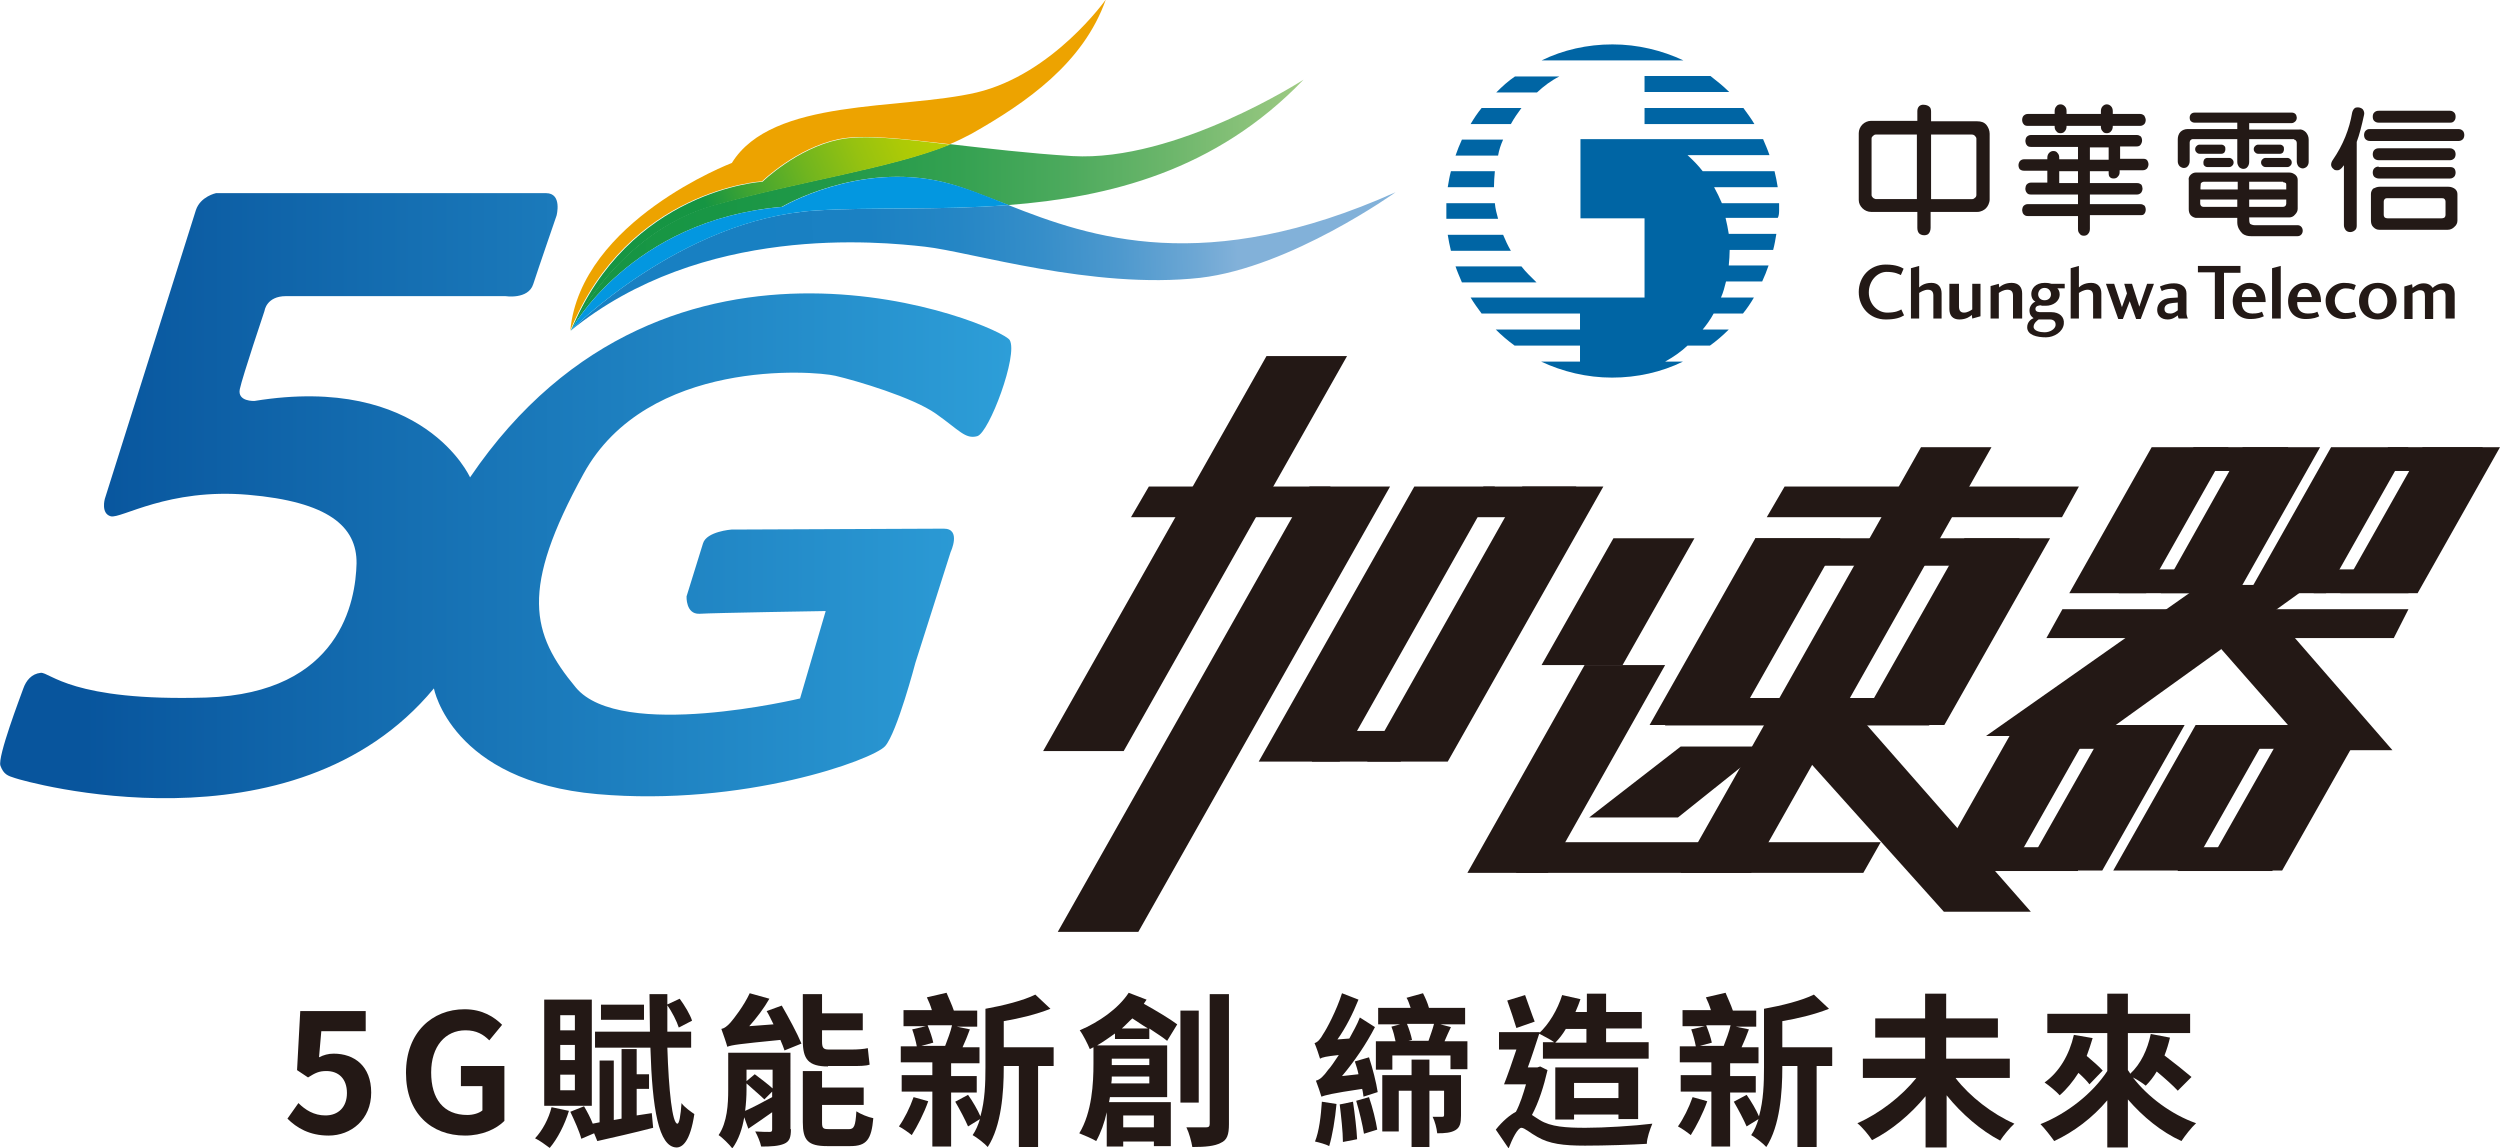 <?xml version="1.0" encoding="utf-8"?>
<!-- Generator: Adobe Illustrator 25.2.1, SVG Export Plug-In . SVG Version: 6.00 Build 0)  -->
<svg version="1.1" id="圖層_1" xmlns="http://www.w3.org/2000/svg" xmlns:xlink="http://www.w3.org/1999/xlink" x="0px" y="0px"
	 width="546.2px" height="250.8px" viewBox="0 0 546.2 250.8" style="enable-background:new 0 0 546.2 250.8;" xml:space="preserve"
	>
<style type="text/css">
	.st0{fill:#231815;}
	.st1{fill:url(#SVGID_1_);}
	.st2{fill:url(#SVGID_2_);}
	.st3{fill:url(#SVGID_3_);}
	.st4{fill:#0397E0;}
	.st5{fill:#EDA300;}
	.st6{fill:url(#SVGID_4_);}
	.st7{fill-rule:evenodd;clip-rule:evenodd;fill:#0065A4;}
	.st8{fill-rule:evenodd;clip-rule:evenodd;fill:#231916;}
</style>
<g>
	<path class="st0" d="M62.8,244.4l2.4-3.4c1.5,1.5,3.4,2.7,5.9,2.7c2.8,0,4.7-1.8,4.7-4.9c0-3.1-1.8-4.8-4.5-4.8
		c-1.6,0-2.4,0.4-4,1.4l-2.4-1.6l0.7-12.9h14.3v4.4h-9.7l-0.5,5.7c1-0.5,2-0.8,3.2-0.8c4.5,0,8.2,2.7,8.2,8.5c0,5.9-4.4,9.4-9.3,9.4
		C67.6,248.1,64.8,246.4,62.8,244.4z"/>
	<path class="st0" d="M88.7,234.4c0-8.8,5.7-13.9,12.8-13.9c3.9,0,6.5,1.7,8.2,3.4l-2.8,3.4c-1.3-1.3-2.8-2.2-5.2-2.2
		c-4.4,0-7.5,3.5-7.5,9.2c0,5.8,2.7,9.3,7.9,9.3c1.3,0,2.6-0.4,3.3-1v-5.3h-4.7v-4.4h9.5v12c-1.8,1.8-4.9,3.2-8.6,3.2
		C94.2,248.1,88.7,243.2,88.7,234.4z"/>
	<path class="st0" d="M124.3,242.7c-0.9,3-2.5,6.1-4.2,8.1c-0.8-0.6-2.3-1.7-3.2-2.1c1.6-1.7,3-4.3,3.6-6.8L124.3,242.7z
		 M129.3,241.6h-10.4v-23.2h10.4V241.6z M125.6,221.8h-3.2v3.3h3.2V221.8z M125.6,228.3h-3.2v3.3h3.2V228.3z M125.6,234.8h-3.2v3.4
		h3.2V234.8z M142.4,243.2l0.3,3.2c-4.2,1.1-8.7,2.1-12.2,2.9l-0.7-1.7l-2.8,1.2c-0.4-1.6-1.5-4-2.4-5.9l3-1.2
		c0.7,1.2,1.4,2.5,1.9,3.8l1.5-0.3v-13.5h3.1v13l1.7-0.3v-15.2h3.3v5.5h2.7v3.2h-2.7v5.8L142.4,243.2z M145.8,228.8
		c0.3,9.6,1.1,16.7,2.2,16.7c0.4,0,0.7-1.7,0.9-4.5c0.6,0.9,2.2,2,2.8,2.4c-0.9,6-2.6,7.3-3.9,7.3c-3.9-0.1-5.3-8.4-5.7-21.8h-12.1
		v-3.5h12c0-2.6-0.1-5.3-0.1-8.2h3.9c0,2.8,0,5.5,0,8.2h5.2v3.5H145.8z M140.7,222.8h-9.4v-3.3h9.4V222.8z M148.3,224.5
		c-0.4-1.3-1.5-3.5-2.6-5l2.8-1.3c1.1,1.5,2.3,3.5,2.7,4.8L148.3,224.5z"/>
	<path class="st0" d="M172.8,246.7c0,1.8-0.3,2.7-1.5,3.2c-1.2,0.5-2.8,0.6-5,0.6c-0.2-1-0.8-2.4-1.3-3.3c1.3,0.1,2.7,0.1,3.1,0.1
		c0.5,0,0.6-0.1,0.6-0.6V243c-1.8,1.3-3.6,2.5-5.2,3.6l-0.9-2.5c-0.4,2.4-1.2,4.9-2.6,6.8c-0.6-0.8-2.2-2.4-3-2.9
		c1.9-2.8,2.1-6.8,2.1-9.9V230h13.6V246.7z M170.8,219.7c1.5,2.6,3.4,6.1,4.3,8.3l-3.7,1.5c-0.2-0.6-0.5-1.4-0.9-2.3
		c-9.1,0.9-10.6,1.1-11.6,1.5c-0.2-0.8-0.9-2.8-1.3-3.9c0.6-0.1,1.3-0.6,2-1.4c0.7-0.8,2.9-3.6,4.2-6.4l4.3,1.2
		c-1.2,2.1-2.8,4.2-4.4,6l5.3-0.4c-0.5-1-1-2.1-1.5-2.9L170.8,219.7z M163.1,238.1c0,1.4-0.1,3-0.3,4.6c1.6-0.7,3.7-1.8,5.9-3v-1.2
		l-1.7,1.7c-0.9-0.9-2.6-2.3-3.9-3.5V238.1z M163.1,233.6v2.6l1.8-1.5c1.2,0.9,2.8,2.1,3.9,3.1v-4.1H163.1z M180.9,233
		c-4.3,0-5.5-1.6-5.5-5.6v-10.2h4.2v4.2h8.9v3.7h-8.9v2.4c0,1.3,0.2,1.8,1.4,1.8h5.3c1,0,2.5-0.1,3.3-0.3c0.1,1.1,0.3,2.7,0.4,3.6
		c-0.8,0.3-2.3,0.3-3.6,0.3H180.9z M185.4,246.7c1.2,0,1.5-0.6,1.7-3.9c0.9,0.6,2.6,1.3,3.7,1.5c-0.4,4.7-1.5,6.1-5,6.1h-5.1
		c-4.2,0-5.3-1.3-5.3-5.2V234h4.2v3.6h9.1v3.8h-9.1v3.9c0,1.3,0.3,1.4,1.7,1.4H185.4z"/>
	<path class="st0" d="M202.8,240.6c-0.9,2.6-2.4,5.5-3.6,7.4c-0.6-0.5-2-1.5-2.8-1.9c1.2-1.7,2.4-4.1,3.2-6.4L202.8,240.6z
		 M207.8,238.5v12h-4.1v-12H197v-3.6h6.7v-2.8h-6.9v-3.5h3.5c-0.2-1.1-0.6-2.6-1-3.7l3-0.7h-4.9v-3.5h6.2c-0.3-1-0.7-2-1.1-2.8
		l4.3-1c0.5,1.2,1.2,2.7,1.6,3.9h5.1v3.5H209l2.9,0.6c-0.5,1.4-1.1,2.8-1.6,3.9h3.7v3.5h-6.2v2.8h5.6v3.6H207.8z M202.7,224.1
		c0.5,1.2,1,2.7,1.2,3.7l-2.6,0.7h5.2c0.5-1.3,1.2-3.1,1.5-4.5H202.7z M230.1,232.9h-3.3v17.7h-4.2v-17.7h-3.3v0.4
		c0,5.3-0.5,12.7-3.5,17.3c-0.7-0.8-2.4-2.1-3.3-2.6c0.7-1,1.2-2.2,1.6-3.5l-2.6,1.6c-0.6-1.4-1.8-3.7-2.8-5.4l2.8-1.5
		c1,1.4,2.1,3.3,2.7,4.7c1-3.5,1.1-7.3,1.1-10.7v-12.8c3.9-0.7,8.3-1.8,10.9-3.1l3.3,3.1c-3,1.2-6.7,2.1-10.2,2.7v5.7h10.9V232.9z"
		/>
	<path class="st0" d="M243.6,227.2v-1.4c-1.3,0.9-2.5,1.8-3.9,2.6H255v11.3h-12.5c-0.1,0.4-0.1,0.8-0.2,1.1h13.5v9.6h-3.7v-1h-6.7
		v1.1h-3.6v-7.5c-0.5,2.3-1.3,4.5-2.3,6.3c-0.8-0.5-2.7-1.3-3.7-1.7c2.8-4.6,3.1-11,3.1-15.2v-3.6l-0.8,0.4c-0.4-1-1.5-3.2-2.2-4.1
		c4.2-1.8,8.4-4.7,10.7-8.2l3.9,1.5c-0.2,0.3-0.4,0.6-0.6,0.9c2.7,1.5,5.7,3.3,7.3,4.5l-2.2,3.6c-1-0.8-2.4-1.7-3.9-2.7v2.3H243.6z
		 M251.1,236.7v-1.5h-8.2c0,0.5,0,1-0.1,1.5H251.1z M242.9,231.3v1.2v0.2h8.2v-1.4H242.9z M250.8,224.7c-1.2-0.7-2.3-1.5-3.4-2.2
		c-0.8,0.7-1.5,1.5-2.3,2.2H250.8z M245.4,243.7v2.6h6.7v-2.6H245.4z M261.9,240.9h-4v-20.1h4V240.9z M268.5,217.2v28.4
		c0,2.3-0.4,3.5-1.8,4.1c-1.3,0.7-3.3,0.9-6.2,0.9c-0.2-1.2-0.7-3.1-1.3-4.3c1.8,0,3.7,0,4.3,0c0.6,0,0.8-0.2,0.8-0.8v-28.3H268.5z"
		/>
	<path class="st0" d="M299.1,231c0.8,2.4,1.6,5.6,1.9,7.6l-3.1,1c-0.1-0.5-0.1-1-0.3-1.7c-6.8,1-8.1,1.4-8.9,1.7
		c-0.2-0.7-0.8-2.5-1.2-3.5c0.9-0.2,1.7-1,2.7-2.4c0.5-0.5,1.3-1.7,2.3-3.2c-2.8,0.3-3.6,0.5-4.1,0.8c-0.2-0.7-0.8-2.5-1.2-3.4
		c0.7-0.2,1.3-0.9,1.9-2c0.7-1,2.9-5.1,4.1-8.9l3.6,1.4c-1.2,3-2.8,6.2-4.6,8.7l2.6-0.2c0.8-1.5,1.7-3,2.3-4.6l3.3,2.1
		c-1.9,3.7-4.5,7.5-7.2,10.7l3.6-0.4c-0.2-1-0.5-1.9-0.8-2.8L299.1,231z M292,241.2c-0.3,3.3-0.9,6.9-1.6,9.2
		c-0.7-0.4-2.2-0.8-3.1-1c0.9-2.2,1.3-5.6,1.5-8.7L292,241.2z M295.6,240.7c0.4,2.7,0.8,6,0.9,8.2l-3.1,0.6c0-2.2-0.4-5.7-0.7-8.2
		L295.6,240.7z M299.1,239.7c0.8,2.3,1.5,5.2,1.8,7.1l-2.9,0.9c-0.3-1.9-1-4.9-1.7-7.2L299.1,239.7z M320.6,227.4v6.2h-3.7v-3h-12.7
		v3.1h-3.6v-6.2h4.3c-0.2-1-0.5-2.2-0.9-3.2l1.9-0.5h-4.8v-3.6h7.1c-0.3-0.8-0.5-1.6-0.9-2.2l3.6-1c0.5,1,1,2.1,1.3,3.2h7.9v3.6
		h-5.4l2.3,0.6c-0.5,1.1-1,2.1-1.4,3.1H320.6z M319.2,243.7c0,1.6-0.2,2.6-1.2,3.2c-1,0.6-2.3,0.7-4,0.7c-0.1-1.1-0.5-2.6-1-3.6
		c0.9,0,1.8,0,2.1,0c0.3,0,0.4-0.1,0.4-0.4v-5.3h-3.2v12.3h-3.9v-12.3h-2.8v8.9H302v-12.3h6.4v-3.4h3.9v3.4h6.9V243.7z M307.4,223.7
		c0.5,1.2,0.9,2.5,1.1,3.5l-0.8,0.2h4.4c0.4-1.2,0.9-2.5,1.2-3.7H307.4z"/>
	<path class="st0" d="M338.1,233.8c-0.8,3.5-1.9,7-3.4,9.8c0.5,0.3,1,0.7,1.7,1.1c2.4,1.5,5.8,1.7,10,1.7c4.1,0,10.6-0.4,14.6-0.9
		c-0.5,1.2-1.2,3.2-1.2,4.4c-3,0.2-9.3,0.4-13.5,0.4c-4.8,0-7.8-0.4-10.4-1.9c-1.5-0.8-2.8-2-3.5-2c-0.8,0-2,2.4-2.8,4.5l-2.8-4.1
		c1.5-1.9,3.1-3.2,4.4-3.9c0.9-1.7,1.6-3.9,2.2-6h-4.8c0.8-2,1.8-4.9,2.7-7.6h-3.8v-3.8h8.9c-0.8,2.4-1.7,5.3-2.6,7.7h2.1l0.6-0.2
		L338.1,233.8z M331.3,224.6c-0.5-1.6-1.3-4.1-2-6l3.9-1.2c0.7,1.9,1.5,4.3,2.1,5.8L331.3,224.6z M339.7,227.8
		c-0.9-0.7-2.6-1.5-3.5-2c2.2-2,4.1-5.2,5.1-8.4l4,0.9c-0.3,0.9-0.7,1.9-1.1,2.8h2.5v-4h4.2v4h7.8v3.6h-7.8v3h9.3v3.6h-23.1v-3.6
		H339.7z M353.6,244.5v-1h-9.7v1.1h-4.1v-11.4h18.1v11.3H353.6z M342.1,224.8c-0.7,1.2-1.5,2.2-2.3,3h6.8v-3H342.1z M353.6,239.9
		v-3.3h-9.7v3.3H353.6z"/>
	<path class="st0" d="M373,240.6c-0.9,2.6-2.4,5.5-3.6,7.4c-0.6-0.5-2-1.5-2.8-1.9c1.2-1.7,2.4-4.1,3.2-6.4L373,240.6z M378,238.5
		v12h-4.1v-12h-6.7v-3.6h6.7v-2.8H367v-3.5h3.5c-0.2-1.1-0.6-2.6-1-3.7l3-0.7h-4.9v-3.5h6.2c-0.3-1-0.7-2-1.1-2.8l4.3-1
		c0.5,1.2,1.2,2.7,1.6,3.9h5.1v3.5h-4.5l2.9,0.6c-0.5,1.4-1.1,2.8-1.6,3.9h3.7v3.5H378v2.8h5.6v3.6H378z M372.8,224.1
		c0.5,1.2,1,2.7,1.2,3.7l-2.6,0.7h5.2c0.5-1.3,1.2-3.1,1.5-4.5H372.8z M400.2,232.9h-3.3v17.7h-4.2v-17.7h-3.3v0.4
		c0,5.3-0.5,12.7-3.5,17.3c-0.7-0.8-2.4-2.1-3.3-2.6c0.7-1,1.2-2.2,1.6-3.5l-2.6,1.6c-0.6-1.4-1.8-3.7-2.8-5.4l2.8-1.5
		c1,1.4,2.1,3.3,2.7,4.7c1-3.5,1.1-7.3,1.1-10.7v-12.8c3.9-0.7,8.3-1.8,10.9-3.1l3.3,3.1c-3,1.2-6.7,2.1-10.2,2.7v5.7h10.9V232.9z"
		/>
	<path class="st0" d="M427.3,235.6c3.1,4,8,7.8,12.8,9.9c-1,0.9-2.4,2.6-3.1,3.7c-4.2-2.2-8.4-5.8-11.7-9.9v11.4h-4.6v-11.2
		c-3.3,4-7.5,7.5-11.7,9.6c-0.7-1.1-2.1-2.8-3.2-3.7c4.8-2.1,9.7-5.9,12.9-9.9h-11.7v-4.2h13.6v-4.6h-10.9v-4.2h10.9v-5.4h4.6v5.4
		h11.3v4.2h-11.3v4.6h13.9v4.2H427.3z"/>
	<path class="st0" d="M475.8,238.3c-1-1.1-2.8-2.7-4.6-4.2c-0.7,1.2-1.5,2.2-2.4,3.1c-0.6-0.5-1.8-1.3-2.8-1.8
		c3.2,4.2,8.4,8.1,13.8,10c-1,0.9-2.4,2.7-3.2,3.9c-4.4-2-8.4-5.3-11.7-9.1v10.5h-4.5v-10.3c-3.2,3.8-7.3,6.9-11.6,8.9
		c-0.7-1-2.1-2.8-3-3.7c5.8-2.3,11.4-6.7,14.6-11.6v-8.3h-13.1v-4.2h13.1v-4.4h4.5v4.4h13.6v4.2h-13.6v8.1c0.2,0.3,0.4,0.5,0.5,0.8
		c2.3-2.1,3.8-5.3,4.5-8.7l4.2,0.8c-0.3,1.3-0.7,2.6-1.2,3.9c2.1,1.6,4.5,3.5,5.9,4.7L475.8,238.3z M457.2,226.8
		c-0.4,1.3-0.8,2.6-1.3,3.9c1.3,1.1,2.7,2.3,3.5,3.2l-2.9,3c-0.5-0.7-1.4-1.6-2.4-2.5c-1.2,1.9-2.6,3.6-4.1,4.9
		c-0.7-0.8-2.4-2.2-3.3-2.8c3.2-2.3,5.4-6,6.4-10.4L457.2,226.8z"/>
	<linearGradient id="SVGID_1_" gradientUnits="userSpaceOnUse" x1="1.818989e-12" y1="108.186" x2="220.912" y2="108.186">
		<stop  offset="8.266130e-02" style="stop-color:#08559D"/>
		<stop  offset="1" style="stop-color:#2D9ED8"/>
	</linearGradient>
	<path class="st1" d="M42.8,45.9l-19.9,63.1c0,0-0.9,3.2,1.3,3.8s12.6-6.2,30-4.7c17.5,1.5,23.8,6.9,23.7,15
		c-0.2,8.1-3.4,28.3-32.8,29.3c-29.5,0.9-34.2-5.6-36.2-5.4s-3.2,1.7-3.8,3.4c-0.6,1.7-5.7,15-5,16.9c0.7,1.9,1.6,2.2,3.2,2.7
		c1.6,0.6,60.7,17.6,91.5-19.6c0,0,3.8,20.3,35.7,23.1s60.3-7.5,62.9-10.5c2.6-3,6.6-18.2,6.6-18.2l7.7-24.2c0,0,2.4-5.1-1.5-5.1
		c-3.9,0-46.4,0.2-46.4,0.2s-5.4,0.4-6.2,3c-0.8,2.6-3.6,11.6-3.6,11.6s-0.2,3.9,2.8,3.8c3-0.2,27.6-0.6,27.6-0.6l-5.6,19.1
		c0,0-39.2,9.4-49-2.4c-9.8-11.8-12.2-21.4,1.7-46.7s50.3-22.5,55-21.4c4.7,1.1,16.9,4.7,22,8.3c5.1,3.6,6.4,5.6,9,4.9
		s9-17.8,7.1-21c-1.9-3.2-74.5-34-117.9,30c0,0-10.1-22.7-47.1-16.7c0,0-3.8,0.2-3.2-2.6c0.6-2.8,5.4-17.1,5.4-17.1s0.4-3.2,4.7-3.2
		c4.3,0,47.9,0,47.9,0s5,0.8,6.1-2.6s5.1-15,5.1-15s1.3-4.9-2.3-4.9s-72.1,0-72.1,0S43.8,42.9,42.8,45.9z"/>
	<linearGradient id="SVGID_2_" gradientUnits="userSpaceOnUse" x1="165.677" y1="58.63" x2="270.417" y2="55.252">
		<stop  offset="0" style="stop-color:#1880C2"/>
		<stop  offset="0.231" style="stop-color:#1B81C3"/>
		<stop  offset="0.419" style="stop-color:#2586C5"/>
		<stop  offset="0.592" style="stop-color:#368EC9"/>
		<stop  offset="0.756" style="stop-color:#4E99CE"/>
		<stop  offset="0.912" style="stop-color:#6DA7D4"/>
		<stop  offset="1" style="stop-color:#82B1D9"/>
	</linearGradient>
	<path class="st2" d="M220.3,44.8c-15.4,1.2-30,0.4-42.2,1.2c-29.5,1.9-53.5,26.3-53.5,26.3c28.8-23.5,67.6-19.5,77.5-18.4
		c9.9,1.1,36.7,9.4,60.1,6.8C282,58.4,304.9,42,304.9,42C263.4,60.6,238.2,51.9,220.3,44.8z"/>
	<linearGradient id="SVGID_3_" gradientUnits="userSpaceOnUse" x1="124.658" y1="44.862" x2="284.772" y2="44.862">
		<stop  offset="0" style="stop-color:#169543"/>
		<stop  offset="0.206" style="stop-color:#199645"/>
		<stop  offset="0.375" style="stop-color:#239A49"/>
		<stop  offset="0.53" style="stop-color:#34A151"/>
		<stop  offset="0.676" style="stop-color:#4CAA5D"/>
		<stop  offset="0.818" style="stop-color:#6CB66B"/>
		<stop  offset="0.953" style="stop-color:#91C57D"/>
		<stop  offset="1" style="stop-color:#A0CB84"/>
	</linearGradient>
	<path class="st3" d="M170.8,45.2c0,0,16.7-9.9,35.3-5.4c4.2,1,8.9,3,14.2,5c22-1.7,45.3-7.4,64.5-27.4c0,0-27.8,18-50.5,16.7
		c-9.7-0.6-18.8-1.7-26.7-2.6c-12.7,5.2-32.7,8-51.6,13.3c-21.4,6-31.3,27.4-31.3,27.4S137.6,48.1,170.8,45.2z"/>
	<path class="st4" d="M178.2,46c12.1-0.8,26.8,0,42.2-1.2c-5.3-2.1-9.9-4-14.2-5c-18.6-4.5-35.3,5.4-35.3,5.4
		c-33.2,2.8-46.2,27-46.2,27S148.7,47.9,178.2,46z"/>
	<path class="st5" d="M166.5,39.6c0,0,7.5-7.3,16.7-9.2c5.3-1.1,13.8-0.1,24.3,1.1c1.7-0.7,3.3-1.5,4.8-2.3
		c12-6.8,24.4-15.4,29.3-29.3c0,0-11.5,16.3-28.2,20.3c-16.7,3.9-44.7,1.1-53.5,15.4c0,0-33,12.6-35.3,36.6
		C137.2,41.3,166.5,39.6,166.5,39.6z"/>
	<linearGradient id="SVGID_4_" gradientUnits="userSpaceOnUse" x1="156.419" y1="49.944" x2="202.876" y2="29.672">
		<stop  offset="0" style="stop-color:#169543"/>
		<stop  offset="0.184" style="stop-color:#3DA333"/>
		<stop  offset="0.455" style="stop-color:#70B51F"/>
		<stop  offset="0.691" style="stop-color:#96C210"/>
		<stop  offset="0.88" style="stop-color:#ADCA06"/>
		<stop  offset="1" style="stop-color:#B5CD03"/>
	</linearGradient>
	<path class="st6" d="M156,44.9c18.8-5.3,38.8-8.1,51.6-13.3c-10.6-1.3-19.1-2.2-24.3-1.1c-9.2,1.9-16.7,9.2-16.7,9.2
		s-29.3,1.7-41.9,32.7C124.7,72.3,134.6,50.9,156,44.9z"/>
	<polygon class="st0" points="294.3,77.8 276.7,77.8 227.9,164.1 245.5,164.1 	"/>
	<polygon class="st0" points="303.7,106.3 286.1,106.3 231.1,203.6 248.7,203.6 	"/>
	<polygon class="st0" points="316.3,166.4 350.3,106.3 332.6,106.3 298.7,166.4 	"/>
	<polygon class="st0" points="292.7,166.4 326.6,106.3 309,106.3 275,166.4 	"/>
	<polygon class="st0" points="354.5,145.3 370.2,117.6 352.5,117.6 336.8,145.3 	"/>
	<polygon class="st0" points="338.2,190.7 363.8,145.3 346.2,145.3 320.6,190.7 	"/>
	<polygon class="st0" points="379,158.4 402.1,117.6 383.5,117.6 360.4,158.4 	"/>
	<polygon class="st0" points="468.9,129.6 486.9,97.7 470.1,97.7 452.1,129.6 	"/>
	<polygon class="st0" points="523,139.4 526.2,133.1 450.6,133.1 447.1,139.4 	"/>
	<polygon class="st0" points="488.9,129.6 506.9,97.7 490,97.7 472.1,129.6 	"/>
	<polygon class="st0" points="508.2,129.6 526.2,97.7 509.3,97.7 491.3,129.6 	"/>
	<polygon class="st0" points="528.2,129.6 546.2,97.7 529.3,97.7 511.3,129.6 	"/>
	<polygon class="st0" points="424.8,158.4 447.9,117.6 429.2,117.6 406.1,158.4 	"/>
	<polygon class="st0" points="382.6,190.7 435.1,97.7 419.7,97.7 367.2,190.7 	"/>
	<rect x="383.5" y="117.6" class="st0" width="57.7" height="6"/>
	<rect x="363.8" y="152.5" class="st0" width="57.7" height="6"/>
	<polygon class="st0" points="386,163.1 367.2,163.1 347.2,178.6 366.6,178.6 	"/>
	<polygon class="st0" points="251,106.3 247.1,113 285.9,113 290.7,106.3 	"/>
	<polygon class="st0" points="389.9,106.3 386,113 450.5,113 454.2,106.3 	"/>
	<polygon class="st0" points="335.1,184 331.2,190.7 407.1,190.7 410.9,184 	"/>
	<polygon class="st0" points="324.1,106.3 320.2,113 339.6,113 344.4,106.3 	"/>
	<polygon class="st0" points="290.5,159.7 286.6,166.4 306,166.4 310.8,159.7 	"/>
	<polygon class="st0" points="443.7,199.2 403.3,153.2 395.6,158.4 392.7,164.9 395.9,167.1 424.7,199.2 	"/>
	<rect x="462.9" y="124.4" class="st0" width="20.7" height="5.2"/>
	<rect x="505.5" y="124.4" class="st0" width="20.7" height="5.2"/>
	<rect x="479.2" y="97.7" class="st0" width="20.7" height="5.2"/>
	<rect x="521.7" y="97.7" class="st0" width="20.7" height="5.2"/>
	<polygon class="st0" points="439.3,190.2 457.3,158.4 440.4,158.4 422.4,190.2 	"/>
	<polygon class="st0" points="459.3,190.2 477.3,158.4 460.4,158.4 442.4,190.2 	"/>
	<polygon class="st0" points="478.6,190.2 496.6,158.4 479.7,158.4 461.7,190.2 	"/>
	<polygon class="st0" points="498.6,190.2 516.6,158.4 499.7,158.4 481.7,190.2 	"/>
	<rect x="433.3" y="185.1" class="st0" width="20.7" height="5.2"/>
	<rect x="475.8" y="185.1" class="st0" width="20.7" height="5.2"/>
	<rect x="449.5" y="158.4" class="st0" width="20.7" height="5.2"/>
	<rect x="492.1" y="158.4" class="st0" width="20.7" height="5.2"/>
	<polygon class="st0" points="433.9,160.8 458.9,160.8 503.7,128.6 503.7,127.8 479.9,127.8 478.3,129.6 	"/>
	<polygon class="st0" points="522.7,163.9 498.7,136.3 485.8,138 485.3,141.8 504.7,163.9 	"/>
	<path id="path1_fill_1_" class="st7" d="M326.6,44.4H316c0,0.6,0,1.2,0,1.7c0,0.6,0,1.2,0,1.7h11.3C327,46.7,326.7,45.6,326.6,44.4
		L326.6,44.4z M328.4,30.5h-9c-0.5,1.1-1,2.3-1.4,3.5h9.3C327.5,32.8,327.9,31.6,328.4,30.5L328.4,30.5z M326.4,40.9
		c0-1.2,0.1-2.3,0.2-3.5H317c-0.3,1.1-0.5,2.3-0.7,3.5H326.4z M328.4,51.3h-12.1c0.2,1.2,0.4,2.3,0.7,3.5h13.1
		C329.4,53.6,328.9,52.5,328.4,51.3L328.4,51.3z M332.4,58.2H318c0.4,1.2,0.9,2.3,1.4,3.5h16.3C334.6,60.6,333.4,59.5,332.4,58.2
		L332.4,58.2z M388.7,46.1c0-0.6,0-1.2,0-1.7h-12.5c-0.5-1.2-1.1-2.4-1.7-3.5h13.9c-0.2-1.2-0.4-2.3-0.7-3.5H372
		c-1-1.3-2.1-2.4-3.3-3.5h17.9c-0.4-1.2-0.9-2.3-1.4-3.5h-39.9v17.3h14v17.3h-38c0.7,1.2,1.6,2.4,2.4,3.5h21.5v3.5h-18.4
		c1.3,1.3,2.6,2.4,4.1,3.5h14.3V79h-8.5c4.7,2.2,10,3.5,15.5,3.5c5.5,0,10.8-1.2,15.5-3.5h-3.9c1.8-1,3.4-2.1,4.9-3.5h4.9
		c1.4-1,2.8-2.2,4.1-3.5H372c0.9-1.1,1.7-2.2,2.4-3.5h6.4c0.9-1.1,1.7-2.3,2.4-3.5h-7.2c0.5-1.1,0.8-2.3,1.1-3.5h7.9
		c0.5-1.1,1-2.3,1.4-3.5h-8.7c0.1-1.1,0.2-2.3,0.2-3.4v0h9.5c0.3-1.1,0.5-2.3,0.7-3.5h-10.4c-0.2-1.2-0.4-2.3-0.7-3.5h11.4
		C388.6,47.3,388.7,46.7,388.7,46.1L388.7,46.1z M359.3,20.1h18.5c-1.3-1.3-2.7-2.4-4.1-3.5h-14.4V20.1z M332.4,23.6h-8.7
		c-0.9,1.1-1.7,2.3-2.4,3.5h8.8C330.8,25.8,331.6,24.7,332.4,23.6L332.4,23.6z M359.3,27.1h24c-0.7-1.2-1.6-2.4-2.4-3.5h-21.6V27.1z
		 M340.7,16.7h-9.7c-1.5,1-2.8,2.2-4.1,3.5h8.9C337.3,18.8,338.9,17.6,340.7,16.7L340.7,16.7z M352.3,9.7c-5.5,0-10.8,1.2-15.5,3.5
		h31C363.1,11,357.8,9.7,352.3,9.7L352.3,9.7z"/>
	<path id="path2_fill_1_" class="st8" d="M536.1,69.6h-1.8v-5c0-0.8-0.3-1.3-1.1-1.3c-0.7,0-1.3,0.5-1.6,0.7v5.7h-1.8v-5
		c0-0.8-0.2-1.3-1.1-1.3c-0.6,0-1.3,0.5-1.6,0.7v5.6h-1.8v-7.1l1.7-0.5l0.1,0.8c0.4-0.3,1.2-1,2.4-1c1,0,1.6,0.4,2,1
		c0.4-0.4,1.2-1,2.5-1c1.5,0,2.3,1,2.3,2.3V69.6z M517.4,65.8c0,1.6,0.8,2.7,2.1,2.7c1.2,0,2.1-1.2,2.1-2.7c0-1.6-0.9-2.8-2.1-2.8
		C518.1,63,517.4,64.2,517.4,65.8L517.4,65.8z M523.6,65.8c0,2.4-1.8,4-4.1,4c-2.3,0-4.1-1.5-4.1-4c0-2.4,1.8-4,4.1-4
		C521.8,61.8,523.6,63.3,523.6,65.8L523.6,65.8z M512.1,61.8c1.5,0,2.2,0.3,2.6,0.5l-0.4,1.1c-0.4-0.2-0.9-0.4-1.9-0.4
		c-1,0-2.3,0.9-2.3,2.7c0,1.7,1.3,2.7,2.3,2.7c1.1,0,1.6-0.2,2-0.3l0.4,1.1c-0.4,0.2-1.1,0.5-2.7,0.5c-2.4,0-4-1.6-4-4
		C508.1,63.4,510.1,61.8,512.1,61.8L512.1,61.8z M503.5,63.1c-1,0-1.5,0.8-1.6,1.8h3.2C504.9,63.7,504.4,63.1,503.5,63.1L503.5,63.1
		z M504.2,68.5c1.2,0,1.7-0.2,2.1-0.4l0.4,1c-0.4,0.2-1.2,0.6-3,0.6c-2.3,0-3.8-1.5-3.8-3.9c0-2.3,1.6-4,3.7-4
		c1.8,0,3.5,1.2,3.5,4.2h-5.2C501.8,67.5,502.6,68.5,504.2,68.5L504.2,68.5z M496.4,58.6l1.9-0.5v11.5h-1.9V58.6z M491.4,63.1
		c-1,0-1.5,0.8-1.6,1.8h3.2C492.8,63.7,492.3,63.1,491.4,63.1L491.4,63.1z M492.1,68.5c1.2,0,1.7-0.2,2.1-0.4l0.4,1
		c-0.5,0.2-1.2,0.6-3,0.6c-2.3,0-3.8-1.5-3.8-3.9c0-2.3,1.6-4,3.7-4c1.8,0,3.5,1.2,3.5,4.2h-5.2C489.7,67.5,490.5,68.5,492.1,68.5
		L492.1,68.5z M480.2,58.1h9.3v1.5h-3.6v10.1h-2V59.5h-3.7V58.1z M428,62v5c0,0.8,0.3,1.3,1.1,1.3c0.8,0,1.5-0.5,1.8-0.7V62h1.8v7.1
		l-1.8,0.5l-0.1-0.8c-0.3,0.3-1.2,1-2.7,1c-1.5,0-2.2-0.9-2.2-2.3V62H428z M475.8,66.1l-1.1,0.1c-1,0.1-1.8,0.4-1.8,1.3
		c0,0.8,0.6,1,1.3,1c0.7,0,1.2-0.4,1.6-0.7V66.1z M473.6,69.8c-1.4,0-2.3-0.8-2.3-2.1c0-1.3,1-2.5,2.9-2.6l1.6-0.1v-0.6
		c0-0.7-0.2-1.3-1.4-1.3c-1,0-1.8,0.3-2.1,0.5l-0.4-1c0.5-0.2,1.5-0.7,3.1-0.7c1.7,0,2.7,0.9,2.7,2.2v4.3c0,0.4,0.2,1,0.3,1.2H476
		c-0.1-0.2-0.2-0.5-0.2-0.7C475.4,69.2,474.7,69.8,473.6,69.8L473.6,69.8z M464.1,62h1.7l1.6,5l1.7-5h1.5l-2.9,7.7h-1l-1.4-3.9
		l-1.5,3.9h-1l-2.7-7.7h1.8l1.7,5.1l1.1-3L464.1,62z M445.3,64.3c0,0.7,0.5,1.3,1.4,1.3c0.9,0,1.4-0.6,1.4-1.3
		c0-0.6-0.4-1.4-1.4-1.4C445.8,62.9,445.3,63.6,445.3,64.3L445.3,64.3z M444.3,71.4c0,0.9,1.4,1.2,2.4,1.2c1.2,0,2.3-0.7,2.4-1.5
		c0.1-0.9-0.5-1.3-1.2-1.3h-2.5C445.1,70,444.3,70.6,444.3,71.4L444.3,71.4z M446,66.7c-0.5,0-1.3,0.1-1.3,0.8
		c0,0.7,0.8,0.7,1.3,0.7h2.2c1.7,0,2.9,1,2.7,2.6c-0.2,1.7-2.1,2.9-3.9,2.9c-2,0-4.1-0.5-4.1-2.2c0-1.2,0.9-1.8,1.4-2
		c-0.3-0.2-0.9-0.6-0.9-1.7c0-0.9,0.7-1.7,1.3-1.9c-0.4-0.2-0.9-0.7-0.9-1.7c0-1.1,0.9-2.4,2.9-2.4c0.8,0,1.2,0.1,1.5,0.2h2.9v1
		h-1.6c0.2,0.2,0.5,0.6,0.5,1.3c0,1.6-1.5,2.5-3,2.5H446z M439.8,69.6v-5c0-0.8-0.3-1.3-1.2-1.3c-0.9,0-1.6,0.5-1.9,0.7v5.6h-1.8
		v-7.1l1.8-0.5l0.1,0.8c0.3-0.3,1.2-1,2.7-1c1.5,0,2.3,0.9,2.3,2.3v5.5H439.8z M457.3,69.6v-5c0-0.8-0.3-1.3-1.2-1.3
		c-0.8,0-1.6,0.5-1.9,0.7v5.6h-1.8v-11l1.8-0.5v4.7c0.3-0.3,1.1-1,2.7-1c1.5,0,2.2,1,2.2,2.3v5.5H457.3z M422.4,69.6v-5
		c0-0.8-0.3-1.3-1.2-1.3c-0.8,0-1.6,0.5-1.9,0.7v5.6h-1.8v-11l1.8-0.5v4.7c0.3-0.3,1.1-1,2.7-1c1.5,0,2.2,1,2.2,2.3v5.5H422.4z
		 M416,68.9c-0.8,0.5-1.9,0.9-4,0.9c-3.5,0-5.9-2.7-5.9-6c0-3.3,2.4-6,5.9-6c2.3,0,3.4,0.6,3.9,0.9l-0.6,1.4
		c-0.4-0.2-1.3-0.7-3.1-0.7c-2,0-3.9,1.9-3.9,4.5c0,2.5,1.9,4.4,4,4.4c1.8,0,2.6-0.4,3.1-0.7L416,68.9z"/>
	<path id="path4_fill_1_" class="st8" d="M519.7,24.2c-0.4,0-0.7,0.1-1,0.4c-0.2,0.2-0.3,0.5-0.3,0.9c0,0.4,0.1,0.7,0.3,0.9
		c0.2,0.2,0.5,0.4,1,0.4h15.6c0.4,0,0.7-0.1,0.9-0.4c0.2-0.2,0.3-0.5,0.3-0.9c0-0.4-0.1-0.7-0.3-0.9c-0.2-0.2-0.5-0.4-0.9-0.4H519.7
		z M517.8,28.2c-0.5,0-0.7,0.1-1,0.4c-0.2,0.2-0.3,0.6-0.3,0.9c0,0.3,0.1,0.7,0.3,0.9c0.2,0.2,0.5,0.4,1,0.4h19.4
		c0.4,0,0.7-0.2,0.9-0.4c0.2-0.2,0.3-0.6,0.3-0.9c0-0.3-0.1-0.7-0.3-0.9c-0.2-0.2-0.5-0.4-0.9-0.4H517.8z M519.7,32.4
		c-0.4,0-0.7,0.1-1,0.4c-0.2,0.2-0.3,0.6-0.3,0.9c0,0.3,0.1,0.7,0.3,0.9c0.2,0.2,0.5,0.4,1,0.4h15.6c0.4,0,0.7-0.2,0.9-0.4
		c0.2-0.2,0.3-0.6,0.3-0.9c0-0.3-0.1-0.7-0.3-0.9c-0.2-0.2-0.5-0.4-0.9-0.4H519.7z M519.7,36.4c-0.4,0-0.7,0.1-1,0.4
		c-0.2,0.2-0.3,0.6-0.3,0.9c0,0.3,0.1,0.7,0.3,0.9c0.2,0.2,0.6,0.4,1,0.4h15.6c0.4,0,0.7-0.2,0.9-0.4c0.2-0.2,0.3-0.6,0.3-0.9
		c0-0.3-0.1-0.7-0.3-0.9c-0.2-0.2-0.5-0.3-0.9-0.3H519.7z M521.6,43.3c-0.4,0-0.5,0.1-0.6,0.2c-0.1,0.1-0.2,0.3-0.2,0.6v2.8
		c0,0.3,0.1,0.5,0.2,0.6c0.1,0.1,0.4,0.2,0.7,0.2h11.7c0.3,0,0.6-0.1,0.7-0.2c0.1-0.1,0.2-0.3,0.2-0.6v-2.8c0-0.3-0.1-0.5-0.2-0.6
		c-0.2-0.2-0.4-0.2-0.7-0.2H521.6z M519.9,40.8h15c0.6,0,1.1,0.2,1.5,0.5c0.4,0.4,0.5,0.7,0.5,1.2v5.7c0,0.5-0.2,1-0.7,1.4
		c-0.4,0.4-0.9,0.6-1.4,0.6h-15c-0.5,0-0.9-0.2-1.3-0.6c-0.4-0.4-0.5-0.9-0.5-1.5v-5.7c0-0.5,0.2-0.9,0.5-1.2
		C518.9,41,519.4,40.8,519.9,40.8L519.9,40.8z M515.5,23.5c0.4,0.1,0.7,0.3,0.8,0.5c0.2,0.3,0.3,0.7,0.2,1.1c-0.5,2.3-1,4.3-1.6,5.9
		v18.3c0,0.4-0.1,0.8-0.4,1c-0.2,0.2-0.6,0.4-1,0.4c-0.4,0-0.7-0.1-1-0.4c-0.2-0.3-0.4-0.6-0.4-1.1V36.1c-0.7,1-1.1,1.1-1.4,1.1
		c-0.3,0-0.7,0-0.9-0.3c-0.3-0.2-0.5-0.6-0.5-0.9c0-0.3,0.1-0.7,0.4-1.1c2.2-3.2,3.6-6.7,4.2-10.3c0.1-0.4,0.3-0.8,0.6-1
		C514.6,23.5,515.1,23.4,515.5,23.5L515.5,23.5z"/>
	<path id="path5_fill_1_" class="st8" d="M460.7,37.8v-0.4h-4.1V40h10.3c0.4,0,0.6,0.1,0.9,0.3c0.2,0.2,0.3,0.7,0.3,0.9
		c0,0.3-0.1,0.6-0.3,0.9c-0.2,0.2-0.5,0.4-0.9,0.4h-10.3v2.1h11c0.4,0,0.6,0.1,0.9,0.3c0.2,0.2,0.3,0.6,0.3,0.9
		c0,0.3-0.1,0.7-0.3,0.9c-0.2,0.3-0.5,0.3-0.9,0.3h-11V50c0,0.4-0.1,0.8-0.4,1.1c-0.2,0.3-0.6,0.4-0.9,0.4c-0.4,0-0.7-0.1-0.9-0.4
		c-0.3-0.3-0.4-0.6-0.4-1.1v-2.8h-11c-0.4,0-0.6-0.1-0.9-0.4c-0.2-0.2-0.3-0.7-0.3-0.9c0-0.2,0.1-0.7,0.3-0.9
		c0.2-0.2,0.5-0.4,0.9-0.4h11v-2.1h-10.3c-0.4,0-0.7-0.1-0.9-0.4c-0.2-0.2-0.3-0.6-0.3-0.9c0-0.2,0.1-0.7,0.3-0.9
		c0.2-0.2,0.5-0.4,0.9-0.4h3.6v-2.6h-5.1c-0.4,0-0.6-0.1-0.9-0.3c-0.2-0.2-0.3-0.6-0.3-0.9c0-0.3,0.1-0.6,0.3-0.9
		c0.2-0.2,0.5-0.4,0.9-0.4h5.1v-0.3c0-0.4,0.1-0.8,0.4-1.1c0.3-0.3,0.6-0.4,0.9-0.4c0.4,0,0.7,0.1,0.9,0.4c0.3,0.3,0.4,0.6,0.4,1.1
		l0,0.3h4.1v-2.7h-10.3c-0.4,0-0.7-0.1-0.9-0.4c-0.2-0.2-0.3-0.7-0.3-0.9c0-0.2,0.1-0.7,0.3-0.9c0.2-0.2,0.5-0.4,0.9-0.4h23.1
		c0.4,0,0.6,0.1,0.9,0.3c0.2,0.2,0.3,0.6,0.3,0.9c0,0.3-0.1,0.6-0.3,0.9c-0.2,0.3-0.5,0.4-0.9,0.4h-3.6v2.7h5.1
		c0.4,0,0.6,0.1,0.8,0.3c0.2,0.3,0.3,0.6,0.3,0.9c0,0.3-0.1,0.6-0.3,0.9c-0.2,0.2-0.5,0.4-0.9,0.4h-5.1l0,0.4c0,0.4-0.1,0.7-0.4,1
		c-0.2,0.3-0.6,0.4-0.9,0.4c-0.4,0-0.7-0.1-0.9-0.4C460.8,38.6,460.7,38.2,460.7,37.8L460.7,37.8z M456.6,34.9h4.1v-2.7h-4.1V34.9z
		 M449.9,40h4.1v-2.6h-4.1V40z M468.8,26.2c0,0.3-0.1,0.7-0.3,0.9c-0.2,0.2-0.5,0.4-0.9,0.4h-6v0.1c0,0.4-0.1,0.8-0.4,1.1
		c-0.2,0.3-0.6,0.4-0.9,0.4c-0.4,0-0.7-0.1-0.9-0.4c-0.3-0.3-0.4-0.6-0.4-1.1v-0.1h-7.5v0.1c0,0.4-0.1,0.8-0.4,1.1
		c-0.2,0.3-0.6,0.4-0.9,0.4c-0.4,0-0.7-0.1-0.9-0.4c-0.3-0.3-0.4-0.6-0.4-1.1v-0.1H443c-0.4,0-0.7-0.1-0.9-0.4
		c-0.2-0.2-0.3-0.6-0.3-0.9c0-0.3,0.1-0.7,0.3-0.9c0.2-0.2,0.5-0.4,0.9-0.4h5.9v-0.6c0-0.4,0.1-0.8,0.4-1.1c0.2-0.3,0.6-0.4,0.9-0.4
		c0.4,0,0.7,0.2,0.9,0.4c0.3,0.3,0.4,0.6,0.4,1.1v0.6h7.5v-0.6c0-0.4,0.1-0.8,0.4-1.1c0.3-0.3,0.6-0.4,0.9-0.4
		c0.4,0,0.7,0.2,0.9,0.4c0.3,0.3,0.4,0.7,0.4,1.1v0.6h6c0.4,0,0.7,0.2,0.9,0.4C468.6,25.5,468.8,25.9,468.8,26.2L468.8,26.2z"/>
	<path id="path6_fill_1_" class="st8" d="M430.8,29.4c0.3,0,0.5,0.1,0.7,0.3c0.2,0.2,0.3,0.4,0.3,0.6v12.3c0,0.2-0.1,0.5-0.3,0.6
		c-0.1,0.1-0.3,0.3-0.6,0.3h-9V29.4H430.8z M409.2,43.2c-0.2-0.2-0.3-0.4-0.3-0.6V30.3c0-0.3,0.1-0.4,0.3-0.6
		c0.2-0.2,0.4-0.3,0.6-0.3h9v14.1h-9C409.6,43.4,409.4,43.4,409.2,43.2L409.2,43.2z M419.3,23.2c-0.3,0.3-0.4,0.7-0.4,1.1v2.1h-10.1
		c-0.7,0-1.4,0.3-1.9,0.8c-0.5,0.5-0.8,1.2-0.8,1.9v14.6c0,0.7,0.3,1.3,0.8,1.8c0.5,0.5,1.2,0.8,1.9,0.8h10.1v3.5
		c0,0.6,0.2,1,0.4,1.2c0.2,0.2,0.6,0.4,1.1,0.4c0.5,0,0.9-0.2,1-0.4c0.2-0.2,0.4-0.7,0.4-1.2v-3.5H432c0.8,0,1.5-0.4,1.9-0.8
		c0.4-0.4,0.8-1.2,0.8-1.9V29.2c0-0.7-0.3-1.4-0.7-1.9c-0.5-0.6-1.2-0.8-2-0.8h-10.1v-2.1c0-0.5-0.1-0.9-0.4-1.1
		c-0.2-0.2-0.7-0.4-1.1-0.4C420,22.8,419.5,23,419.3,23.2L419.3,23.2z"/>
	<path id="path7_fill_1_" class="st8" d="M501.2,30.5c0.2,0,0.3,0.1,0.4,0.2c0.1,0.1,0.2,0.3,0.2,0.5v4.1c0,0.4,0.2,0.9,0.4,1.1
		c0.2,0.2,0.6,0.4,0.9,0.4c0.3,0,0.7-0.2,0.9-0.4c0.2-0.2,0.4-0.6,0.4-1v-4.9c0-0.6-0.2-1.1-0.6-1.6c-0.4-0.4-0.9-0.7-1.5-0.6h-10.9
		v-1.4h9.3c0.3,0,0.6-0.2,0.8-0.4c0.2-0.2,0.3-0.5,0.3-0.8c0-0.2-0.1-0.6-0.3-0.8c-0.2-0.2-0.5-0.3-0.8-0.3h-21.2
		c-0.3,0-0.6,0.1-0.8,0.3c-0.2,0.2-0.3,0.5-0.3,0.8c0,0.3,0.1,0.7,0.3,0.8c0.2,0.2,0.5,0.3,0.8,0.3h9.3v1.4h-10.9
		c-0.5,0-1.1,0.2-1.5,0.6c-0.4,0.4-0.6,1-0.6,1.6v4.9c0,0.4,0.2,0.8,0.4,1c0.2,0.2,0.6,0.4,0.9,0.4c0.3,0,0.7-0.1,0.9-0.4
		c0.2-0.2,0.4-0.6,0.4-1.1v-4.1c0-0.2,0.1-0.4,0.2-0.5c0.1-0.1,0.3-0.2,0.4-0.2h9.8v5c0,0.5,0.2,0.8,0.4,1.1
		c0.2,0.2,0.6,0.4,0.9,0.4c0.3,0,0.7-0.1,0.9-0.4c0.2-0.2,0.4-0.6,0.4-1.1v-5H501.2z M502,49.2h-9.4c-0.3,0-0.7-0.1-1-0.3
		c-0.2-0.3-0.2-0.8-0.2-1.4h8.8c0.4,0,0.9-0.2,1.2-0.6c0.4-0.4,0.6-0.8,0.6-1.3v-6.3c0-0.5-0.2-0.8-0.5-1.1
		c-0.4-0.3-0.8-0.5-1.3-0.5h-20.5c-0.4,0-0.8,0.2-1.1,0.5c-0.3,0.3-0.5,0.7-0.4,1.2v6.3c0,0.5,0.1,0.9,0.4,1.3
		c0.3,0.3,0.6,0.5,1.1,0.6h9.1v1c0,1.1,0.6,1.9,1.1,2.4c0.6,0.5,1.3,0.6,1.9,0.6H502c0.6,0,1.1-0.5,1.1-1.2
		C503.1,49.7,502.6,49.2,502,49.2L502,49.2z M499.5,43.6v0.9c0,0.2-0.1,0.4-0.2,0.5c-0.1,0.1-0.3,0.2-0.5,0.2h-7.4v-1.6H499.5z
		 M498.8,39.8c0.2,0,0.4,0.1,0.6,0.2c0.1,0.1,0.1,0.3,0.1,0.5v0.9h-8.1v-1.7H498.8z M488.8,43.6v1.6h-7.4c-0.2,0-0.4-0.1-0.5-0.2
		c-0.1-0.1-0.2-0.3-0.2-0.5v-0.9H488.8z M480.8,40.4c0-0.2,0-0.4,0.2-0.5c0.1-0.1,0.3-0.2,0.5-0.2h7.4v1.7h-8.1
		C480.7,41.4,480.8,40.5,480.8,40.4L480.8,40.4z M499.7,34.5c0.3,0,0.5,0.1,0.7,0.3c0.2,0.2,0.3,0.4,0.3,0.7c0,0.3-0.1,0.5-0.3,0.7
		c-0.2,0.2-0.4,0.3-0.7,0.3H495c-0.3,0-0.5-0.1-0.7-0.3c-0.2-0.2-0.3-0.4-0.3-0.7c0-0.3,0.1-0.5,0.3-0.7c0.2-0.2,0.4-0.3,0.7-0.3
		H499.7z M498.1,31.6c0.3,0,0.5,0.1,0.7,0.3c0.2,0.2,0.2,0.4,0.2,0.7c0,0.3-0.1,0.5-0.2,0.7c-0.2,0.2-0.4,0.3-0.7,0.3h-4.7
		c-0.3,0-0.5-0.1-0.7-0.3c-0.2-0.2-0.3-0.4-0.3-0.7c0-0.3,0.1-0.5,0.3-0.7c0.2-0.2,0.4-0.3,0.7-0.3H498.1z M487,34.5
		c0.3,0,0.5,0.1,0.7,0.3c0.2,0.2,0.3,0.4,0.3,0.7c0,0.3-0.1,0.5-0.3,0.7c-0.2,0.2-0.4,0.3-0.7,0.3h-4.7c-0.3,0-0.5-0.1-0.7-0.3
		c-0.2-0.2-0.2-0.4-0.2-0.7c0-0.3,0.1-0.5,0.2-0.7c0.2-0.2,0.4-0.3,0.7-0.3H487z M485.3,31.6c0.3,0,0.5,0.1,0.7,0.3
		c0.2,0.2,0.2,0.4,0.2,0.7c0,0.3-0.1,0.5-0.2,0.7c-0.2,0.2-0.4,0.3-0.7,0.3h-4.7c-0.3,0-0.5-0.1-0.7-0.3c-0.2-0.2-0.3-0.4-0.3-0.7
		c0-0.3,0.1-0.5,0.3-0.7c0.2-0.2,0.4-0.3,0.7-0.3H485.3z"/>
</g>
</svg>
